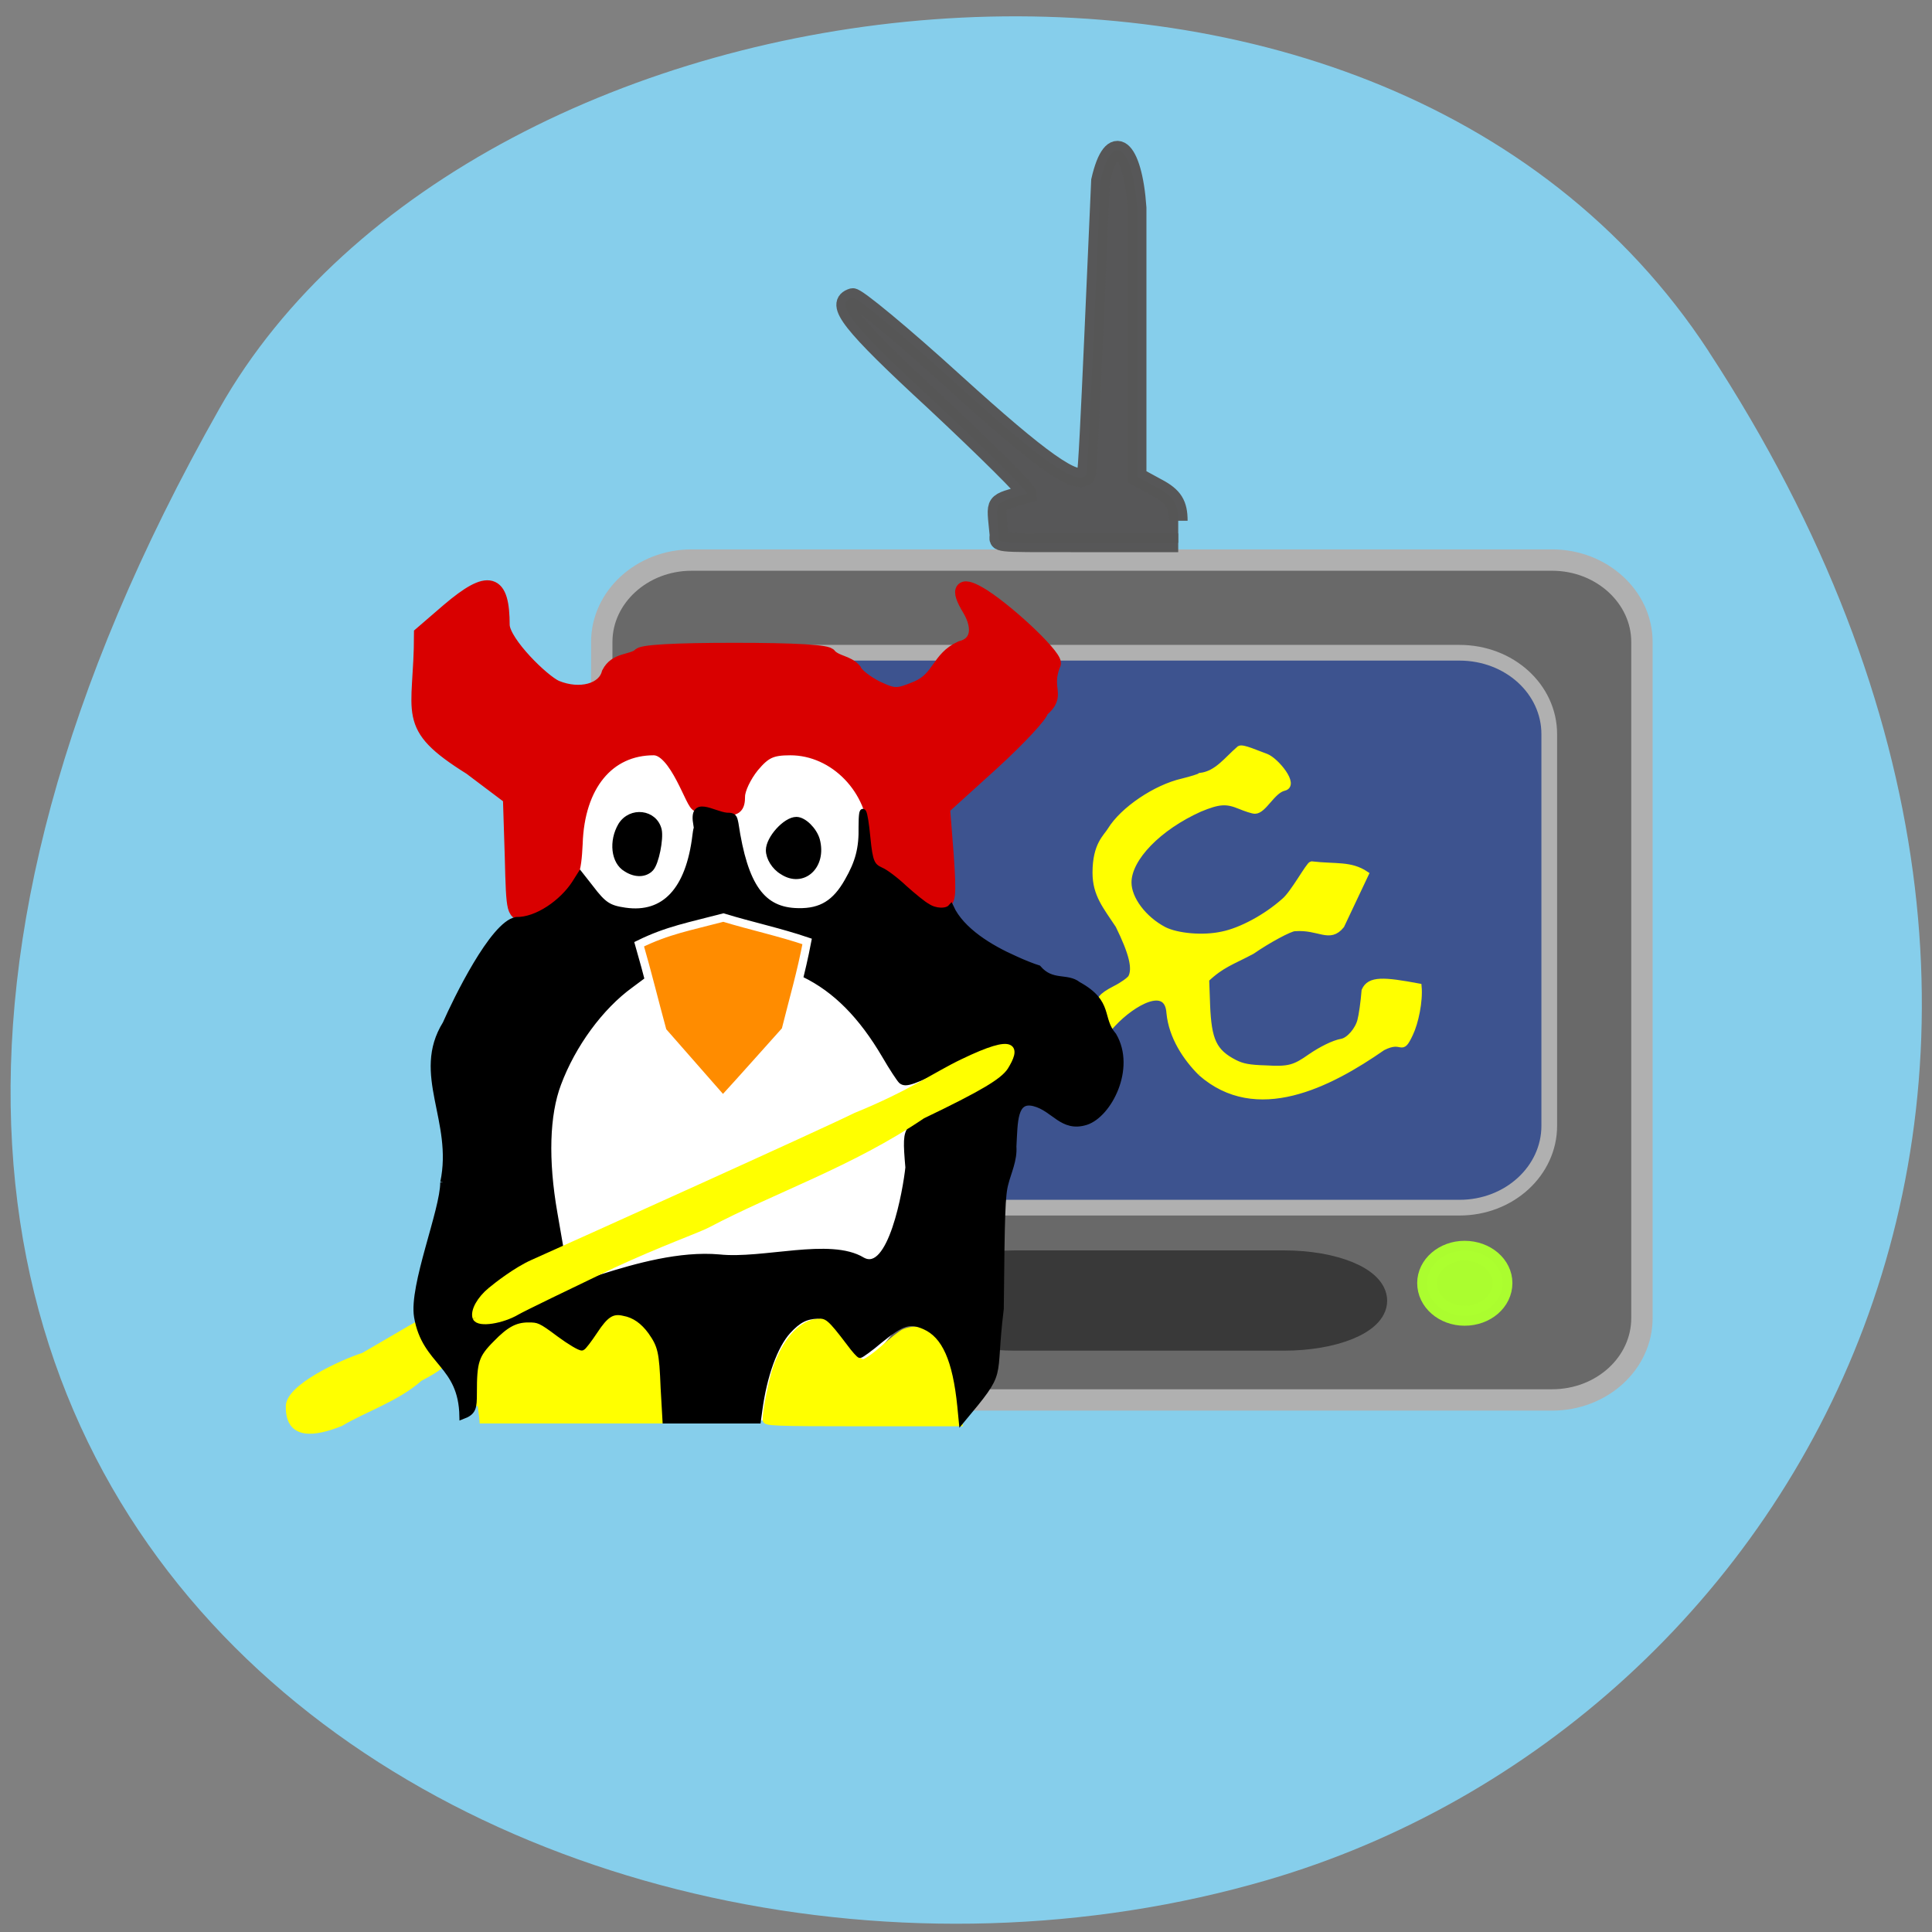<svg xmlns="http://www.w3.org/2000/svg" viewBox="0 0 16 16"><rect x="0" y="0" width="16" height="16" fill="#808080" stroke="none"/><path d="m 14.15 2.91 c 3.895 5.953 0.75 11.375 -3.656 12.66 c -5.93 1.73 -13.984 -2.816 -8.676 -12.188 c 2.105 -3.723 9.559 -4.711 12.332 -0.473" fill="#86ceeb"/><g transform="scale(0.062)"><g stroke="#b0b0b0"><path d="m 92.38 74.81 h 114.94 c 6.625 0 12 4.938 12 10.938 v 90.31 c 0 6.06 -5.375 10.938 -12 10.938 h -114.94 c -6.625 0 -12 -4.875 -12 -10.938 v -90.31 c 0 -6 5.375 -10.938 12 -10.938" fill="#696969" stroke-width="2.853"/><path d="m 105.38 87.19 h 89.56 c 6.688 0 12 4.875 12 10.875 v 52.31 c 0 6 -5.313 10.938 -12 10.938 h -89.56 c -6.625 0 -12 -4.938 -12 -10.938 v -52.31 c 0 -6 5.375 -10.875 12 -10.875" fill="#3d538f" stroke-width="2.097"/></g><g fill="#ff0" stroke="#ff0" stroke-width="0.769"><path d="m 160.38 143.31 c -2 -2 -3.875 -4.813 -4.188 -8 c -0.25 -4 -4.875 -1.375 -7.5 1.438 c -2.125 2.438 -0.375 -1.813 -1.313 -2.5 c -0.813 -0.563 -0.375 -1.188 1.563 -2.188 c 1 -0.5 1.938 -1.188 2.125 -1.5 c 0.625 -1.188 0.125 -3.25 -1.688 -6.938 c -1.688 -2.563 -3.063 -4.125 -3.063 -7.06 c 0 -3.75 1.438 -4.75 2 -5.688 c 1.688 -2.75 6.06 -5.688 9.625 -6.5 c 1.25 -0.313 2.25 -0.625 2.375 -0.75 c 2.25 -0.25 3.563 -2.188 5.25 -3.625 c 0.438 -0.25 2.313 0.625 3.563 1.063 c 1.313 0.5 4.063 3.813 2.375 4.188 c -1.563 0.375 -2.688 3.063 -3.875 3.063 c -0.313 0 -1.25 -0.313 -2 -0.625 c -1.813 -0.75 -2.813 -0.688 -5.375 0.375 c -5.438 2.438 -9.5 6.563 -9.5 9.813 c 0 2.188 2 4.875 4.75 6.313 c 1.75 0.875 5.188 1.188 7.75 0.625 c 2.5 -0.5 5.875 -2.313 8.313 -4.5 c 1.188 -1 3.25 -4.813 3.625 -4.875 c 3.25 0.375 5.188 -0.063 7.25 1.313 l -3.25 6.875 c -1.625 2 -2.938 0.125 -6.25 0.375 c -0.625 0 -3.625 1.625 -5.688 3.063 c -2.688 1.438 -4 1.75 -6.125 3.75 l 0.125 3.438 c 0.188 4.688 0.875 6.25 3.688 7.688 c 1 0.5 1.875 0.688 4.125 0.75 c 3.125 0.188 3.875 -0.063 6 -1.563 c 1.375 -0.938 3.063 -1.813 4.188 -2 c 0.938 -0.188 2.125 -1.563 2.438 -2.813 c 0.188 -0.688 0.438 -2.438 0.563 -4 c 0.688 -1.563 2.563 -1.438 7.25 -0.563 c 0.188 2 -0.438 4.875 -1.125 6.313 c -1.313 2.813 -0.875 0.438 -3.688 1.875 c -7.188 5 -16.875 9.938 -24.313 3.375"/><path d="m 38.563 188 c -0.25 -2.688 7.25 -6.06 10 -6.938 c 13.313 -7.688 12.13 -7.875 11 0 c 0.125 0.938 -1 1.75 -3.5 3.063 c -3 2.688 -7.438 4.125 -10.563 6 c -3.438 1.375 -6.938 1.875 -6.938 -2.125"/></g><path d="m 93.94 189.31 c -6.375 -1.438 -12.12 -5.625 -17 -12.188 c -8.438 -11.5 -12.06 -29.688 -9.25 -46.25 c 2.313 -13.375 8.188 -24.438 16.438 -30.75 c 8.188 -6.25 17.375 -6.875 25.813 -1.75 c 9 5.438 16.13 17.313 18.688 31.06 c 1.5 7.875 1.563 17.813 0.125 25.25 c -2.438 13.06 -8.188 23.563 -16.25 29.813 c -2.875 2.188 -5.438 3.563 -8.438 4.438 c -1.938 0.5 -2.688 0.625 -5.313 0.688 c -2.438 0.063 -3.5 0 -4.813 -0.313" fill="#fff" stroke="#fff" stroke-width="0.62"/><path d="m 68.44 114.38 l -0.25 -7.875 l -5.313 -4 c -9.188 -5.75 -6.563 -6.938 -6.563 -17.813 l 3.625 -3.125 c 5.375 -4.563 7.125 -4.063 7.125 2 c 0.188 2.438 5.375 7.5 7.188 8.313 c 3.188 1.313 6.5 0.438 7.125 -1.938 c 0.938 -1.813 2.813 -1.438 4.063 -2.313 c 0 -0.5 4.75 -0.75 12.625 -0.75 c 7.938 0 12.688 0.25 12.688 0.75 c 1 1 2.375 0.875 3.313 1.938 c 0.25 0.625 1.625 1.688 3 2.375 c 2.375 1.125 2.813 1.125 5.5 0 c 3 -1.313 2.813 -3.938 5.813 -5.313 c 2.25 -0.563 2.688 -2.688 1.188 -5.25 c -1.75 -2.875 -1.125 -3.5 1.75 -1.688 c 3.938 2.563 10.125 8.563 9.313 9.06 c -1.313 3.438 0.875 4.063 -1.563 6.06 c 0 0.563 -2.938 3.75 -6.563 7.06 l -6.625 6 l 0.5 6.375 c 0.375 5.563 0.313 6.313 -0.813 6.313 c -3.063 -1.063 -4.438 -4.125 -7.375 -5.313 c -0.75 0 -1.125 -1.063 -1.125 -3.438 c -0.125 -6.5 -5.375 -11.938 -11.5 -11.938 c -2.563 0 -3.5 0.438 -5.125 2.375 c -1.063 1.313 -1.938 3.125 -1.938 4.125 c 0 1.438 -0.375 1.688 -1.875 1.375 c -1.188 -0.188 -2.813 -0.688 -3.313 -0.313 c -0.625 0.375 -2.813 -7.563 -6 -7.563 c -6.188 0 -10.25 4.938 -10.5 12.813 c -0.188 3.813 -0.5 4.688 -2.5 6.438 c -1.25 1.125 -3.063 2.25 -4 2.563 c -1.625 0.5 -1.688 0.375 -1.875 -7.313" fill="#d90000" stroke="#d90000" stroke-width="2.034"/><g fill="#ff0" stroke="#ff0" stroke-width="0.773"><path d="m 63.813 187.81 c -0.5 -4.563 0.063 -6.625 2.563 -9 c 2.5 -2.313 4.625 -2.75 6.5 -1.375 c 0.563 0.438 1.75 1.375 2.625 2.063 c 2.125 1.688 2.688 1.563 4.063 -0.938 c 1.438 -2.563 1.875 -2.875 3.563 -2.688 c 1.563 0.188 3.125 1.5 4.188 3.625 c 0.625 1.25 0.75 1.875 0.813 5.813 l 0.125 4.438 h -24.19"/><path d="m 102.25 189.63 c 0 -1.125 0.813 -5.313 1.375 -6.875 c 1.25 -3.563 3.188 -5.813 5.313 -6.188 c 1.5 -0.25 2.125 0.125 3.375 2.125 c 1.313 2.125 2.375 3.25 3 3.25 c 0.313 0 1.5 -0.813 2.688 -1.875 c 1.188 -1.063 2.438 -2.063 2.813 -2.188 c 3.625 -1.438 6.688 2.625 7.188 9.625 l 0.188 2.625 h -12.938 c -12.188 0 -13 -0.063 -13 -0.5"/></g><path d="m 135.56 168.81 h 35.938 c 6.625 0 12 2.188 12 4.938 c 0 2.688 -5.375 4.875 -12 4.875 h -35.938 c -6.625 0 -12 -2.188 -12 -4.875 c 0 -2.75 5.375 -4.938 12 -4.938" fill="#393939" stroke="#393939" stroke-width="3.581"/><g stroke="#000" stroke-width="0.773"><path d="m 59.19 157.94 c 1.75 -8.25 -3.875 -14.438 0.313 -21.19 c 1.375 -3.125 6.313 -13.313 9.438 -13.875 c 2.813 0.063 6.188 -2.375 7.813 -4.875 l 0.75 -1.188 l 1.375 1.75 c 1.75 2.313 2.438 2.75 4.625 3.063 c 5.25 0.75 8.5 -2.75 9.375 -10.06 c 0.188 -1.563 0.25 -0.438 0.125 -1.375 c -0.688 -3.625 2.188 -1.438 4.063 -1.25 c 0.938 0 1 0.125 1.188 1.063 c 1.25 8.375 3.563 11.625 8.375 11.688 c 3.063 0.063 4.938 -1.125 6.563 -4 c 1.438 -2.5 1.938 -4.375 1.875 -7.25 c 0 -3.25 0.438 -2.438 0.813 1.5 c 0.313 3.188 0.563 3.75 1.813 4.313 c 0.5 0.188 1.938 1.25 3.125 2.375 c 1.188 1.063 2.563 2.188 3.063 2.438 c 1 0.688 2.563 0.75 3.125 0.125 c 1.438 3.125 5.313 5.438 8.563 6.875 c 1.063 0.5 2.5 1.063 3.125 1.25 c 1.813 2.125 3.813 1 5.313 2.188 c 4.438 2.438 2.75 4.5 4.75 6.813 c 2.563 4.375 -0.625 10.563 -3.688 11.563 c -3.188 1 -4.25 -1.813 -6.938 -2.5 c -2.688 -0.688 -2.563 2.438 -2.75 5.75 c 0.125 1.813 -0.688 3.438 -1.063 4.938 c -0.438 1.563 -0.5 4.063 -0.625 16.75 c -1.25 10 0.688 7.813 -5.25 14.938 l -0.188 -1.938 c -0.625 -6.188 -2.063 -9.438 -4.75 -10.625 c -2 -0.875 -3 -0.563 -5.938 1.813 c -1.313 1.125 -2.563 2 -2.688 2 c -0.125 0 -0.75 -0.688 -1.438 -1.625 c -2.563 -3.375 -2.938 -3.688 -4.25 -3.625 c -1.563 0.063 -2.563 0.563 -3.938 2.063 c -1.75 1.938 -3.188 5.875 -3.813 10.563 l -0.188 1.375 c -4.125 0 -8.25 0 -12.375 0 l -0.25 -4.375 c -0.188 -4.813 -0.375 -5.625 -1.688 -7.5 c -1 -1.375 -2.188 -2.25 -3.625 -2.5 c -1.563 -0.375 -2.438 0.25 -3.875 2.438 c -0.75 1.125 -1.5 2.125 -1.688 2.188 c -0.25 0.063 -1.625 -0.75 -3.063 -1.813 c -2.5 -1.875 -2.75 -1.938 -4.125 -1.938 c -1.75 0 -3 0.688 -4.875 2.625 c -2.125 2.125 -2.375 3 -2.375 7.188 c 0 2 -0.063 2.563 -1.563 3.125 c -0.125 -7.06 -5 -7.06 -6.06 -13.313 c -0.688 -4.125 3.5 -14.188 3.5 -17.938 m 36.875 10 c 5.875 0.625 14.813 -2.25 19.13 0.375 c 3.813 2.125 5.813 -9.375 6.125 -12.375 c -0.563 -6.563 -0.188 -4.563 5.125 -8.375 c 6.875 -3.563 8.25 -4.5 8.875 -6.188 c 0.25 -0.625 0.188 -0.875 -0.438 -1.375 c -1.125 -0.938 -1.938 -0.75 -7.625 2 c -5.438 2.563 -6.25 2.875 -6.875 2.375 c -0.25 -0.25 -1.25 -1.75 -2.188 -3.375 c -3.125 -5.313 -6.563 -8.813 -10.813 -10.875 c -2.938 -1.438 -3.188 -1.625 -3.188 -3.125 c -1.625 -4.688 -15 -2.625 -15.12 -0.313 c 0 1.375 0.25 1.125 -4.813 4.875 c -4.063 2.938 -7.75 8 -9.688 13.188 c -1.563 4.125 -1.75 10.188 -0.5 17.313 l 0.813 4.688 l -1.313 1.313 c -1.813 1.875 -2 2.625 -0.75 3.75 c -0.375 2.813 12.813 -4.813 23.25 -3.875"/><path d="m 83.63 116.06 c -1.625 -0.938 -1.938 -3.688 -0.688 -5.813 c 1.313 -2.125 4.5 -1.75 5.063 0.625 c 0.25 1.188 -0.375 4.375 -1.063 5.125 c -0.75 0.813 -2.063 0.875 -3.313 0.063"/><path d="m 104.5 116.44 c -1.063 -0.625 -1.813 -1.875 -1.813 -2.875 c 0 -1.563 2.25 -4.063 3.688 -4.063 c 1 0 2.375 1.375 2.75 2.688 c 0.938 3.5 -1.875 6.06 -4.625 4.25"/></g><path d="m 63.56 176 c -0.313 -0.875 0.563 -2.438 2 -3.625 c 0.75 -0.625 3.375 -2.688 5.625 -3.688 c 5.75 -2.563 39 -17.563 43.13 -19.625 c 7.375 -3 10.75 -5.5 14.313 -7.188 c 7.25 -3.5 7.125 -1.813 5.625 0.625 c -0.813 1.25 -3.375 2.813 -11.06 6.5 c -9.5 6.438 -19.813 9.875 -28.688 14.563 c -1.313 0.688 -6.438 2.5 -12.625 5.375 c -6.125 2.938 -11.938 5.75 -12.813 6.25 c -2 1.188 -5.125 1.688 -5.5 0.813" fill="#ff0" stroke="#ff0" stroke-width="0.878"/><path d="m 88.5 137.75 c -1.063 -3.875 -2 -7.75 -3.125 -11.625 c 3.813 -1.875 6.75 -2.375 11.25 -3.563 c 3.688 1.125 7.5 1.938 11.188 3.188 c -0.813 4.25 -1.75 7.375 -2.875 11.875 c -2.813 3.125 -5.563 6.25 -8.375 9.313 c -2.688 -3.063 -5.375 -6.125 -8.06 -9.188" fill="#ff8c00" stroke="#fff" stroke-width="1.096"/><g stroke-opacity="0.988" fill-opacity="0.988"><path d="m 157.38 69.56 c 0 -2.188 -0.625 -3.25 -2.75 -4.375 l -2.75 -1.5 v -35.938 c -0.563 -8.188 -3.313 -10.5 -4.875 -3.625 l -0.938 21.25 c -0.438 9.75 -0.813 17.875 -1 18.13 c -1.313 1.375 -6 -1.938 -17.5 -12.375 c -7 -6.375 -13.188 -11.5 -13.688 -11.375 c -2.438 0.75 -0.375 3.438 10.938 13.875 c 6.813 6.375 12.375 11.875 12.375 12.313 c -4.625 1.438 -4.188 0.688 -3.75 5.5 c 0 1.125 -1.063 1.063 10.188 1.063 h 13.75" fill="#565656" stroke="#565656" stroke-width="2.506"/><path d="m 200.69 171.38 c 0 2.438 -2.25 4.375 -5.063 4.375 c -2.75 0 -5 -1.938 -5 -4.375 c 0 -2.375 2.25 -4.313 5 -4.313 c 2.813 0 5.063 1.938 5.063 4.313" fill="#acff2f" stroke="#acff2f" stroke-width="2.655"/></g></g></svg>